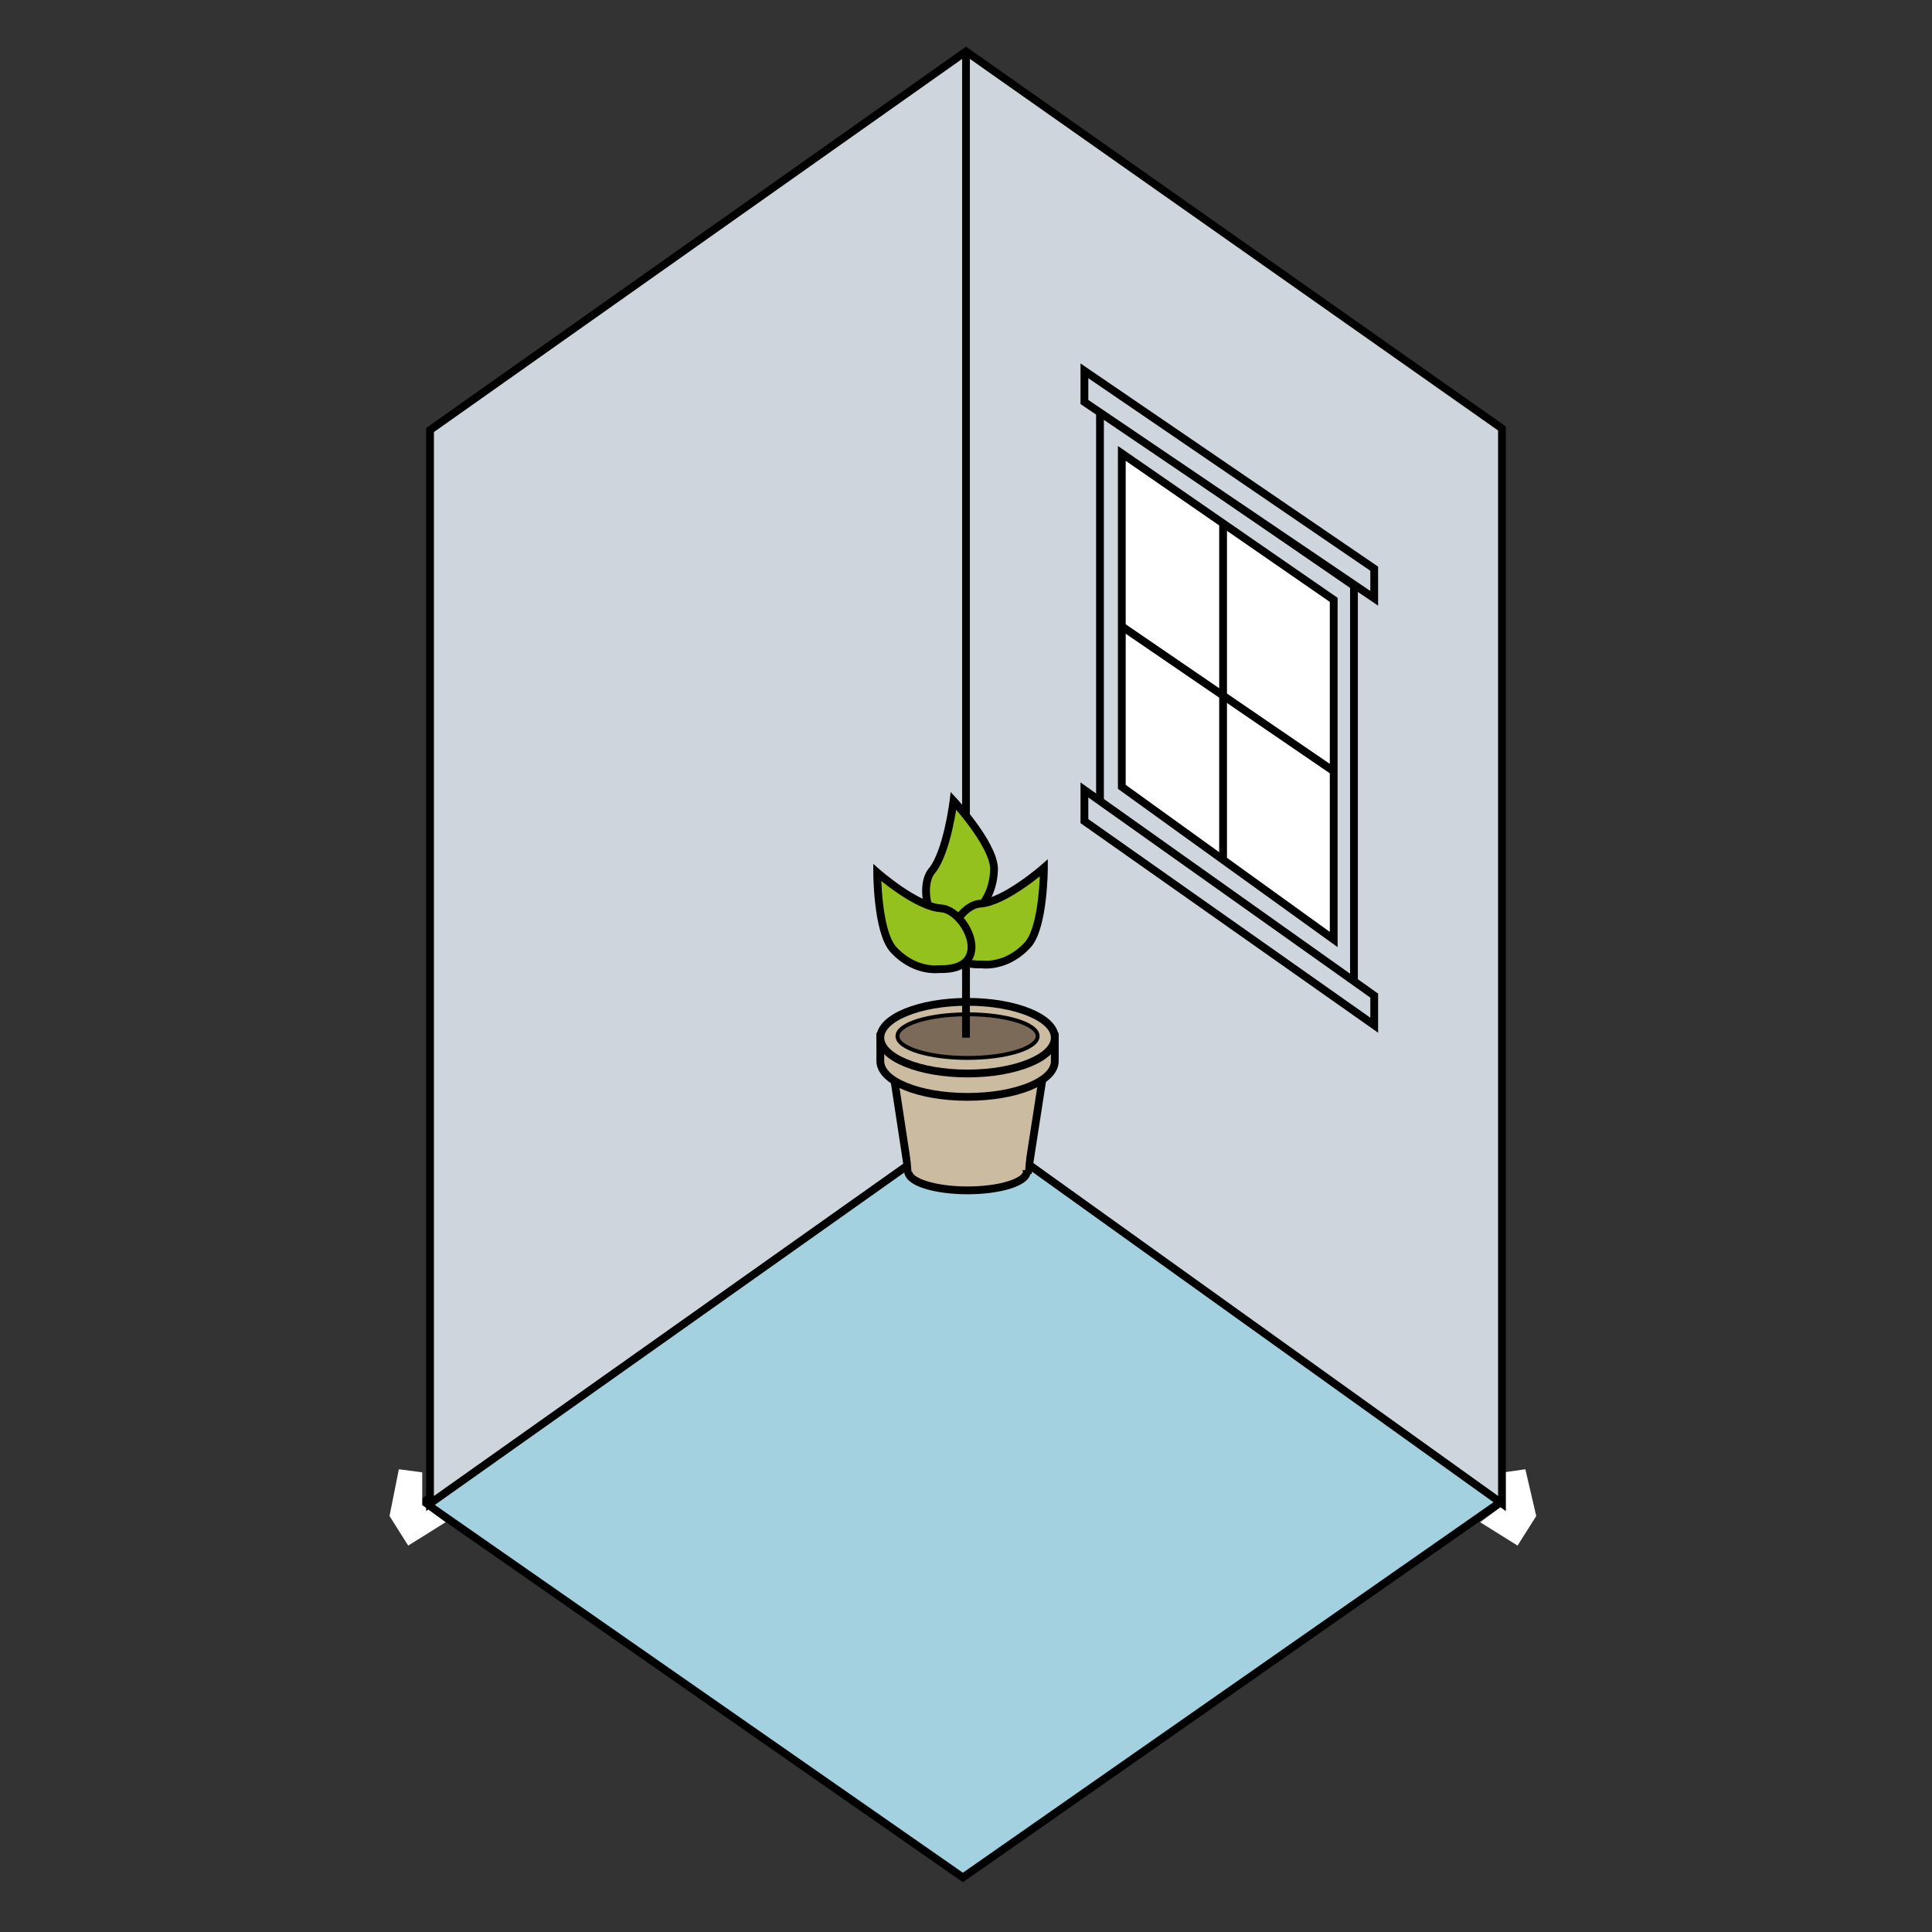 <?xml version="1.0" encoding="utf-8"?>
<!-- Generator: Adobe Illustrator 21.0.0, SVG Export Plug-In . SVG Version: 6.00 Build 0)  -->
<svg version="1.1" id="Calque_1" xmlns="http://www.w3.org/2000/svg" xmlns:xlink="http://www.w3.org/1999/xlink" x="0px" y="0px"
	 viewBox="0 0 124 124" style="enable-background:new 0 0 124 124;" xml:space="preserve">
<rect x="0" y="0" width="124" height="124" fill="#333333" stroke="none"/>
<style type="text/css">
	.st0{fill:#A3D1E0;stroke:#000000;stroke-width:0.5;stroke-miterlimit:10;}
	.st1{fill:#FFFFFF;}
	.st2{fill:#CFD5DC;stroke:#000000;stroke-width:0.5;stroke-miterlimit:10;}
	.st3{fill:none;stroke:#000000;stroke-width:0.5;stroke-miterlimit:10;}
	.st4{fill:#CBBBA0;stroke:#000000;stroke-width:0.5;stroke-miterlimit:10;}
	.st5{fill:#CBBBA0;}
	.st6{fill:#7B6A58;stroke:#000000;stroke-width:0.25;stroke-miterlimit:10;}
	.st7{fill:#95C11F;stroke:#000000;stroke-width:0.5;stroke-miterlimit:10;}
	.st8{fill:#FFFFFF;stroke:#000000;stroke-width:0.5;stroke-miterlimit:10;}
</style>
<title>revetement_mur</title>
<g id="Calque_2">
	<polygon class="st0" points="27.2,96.4 61.8,120.5 96.6,96.2 61.9,71.8 	"/>
	<polygon class="st1" points="95,97.7 96.5,96.6 96.5,94.5 97.9,94.3 98.6,97.3 97.4,99.2 	"/>
	<polygon class="st1" points="28.6,97.7 27.1,96.6 27.1,94.5 25.6,94.3 25,97.3 26.2,99.2 	"/>
	<polygon class="st2" points="96.4,96.5 96.4,27.5 62,3.3 27.6,27.6 27.6,96.5 62.2,72 	"/>
	<line class="st3" x1="62" y1="3.3" x2="62" y2="72"/>
	<polygon class="st4" points="66,75.1 58.3,75.2 57.4,69.3 66.9,69.3 	"/>
	<ellipse class="st4" cx="62.1" cy="75.2" rx="3.8" ry="1.2"/>
	<polygon class="st5" points="65.9,73.8 65.8,75.1 58.5,75.2 58.4,74 61.9,73.1 	"/>
	<path class="st4" d="M67.7,68.1c0,1.3-2.5,2.3-5.6,2.3s-5.6-1-5.6-2.3v-1.6c1.9-0.4,3.7-0.6,5.6-0.7c1.9,0.1,3.8,0.3,5.6,0.7V68.1z
		"/>
	<ellipse class="st4" cx="62.1" cy="66.6" rx="5.6" ry="2.3"/>
	<ellipse class="st6" cx="62.1" cy="66.5" rx="4.5" ry="1.4"/>
	<line class="st3" x1="62" y1="61.9" x2="62" y2="66.6"/>
	<path class="st7" d="M62.5,58.6c0.9-0.7,1.3-1.8,1.3-2.9c-0.1-1.6-2.6-4.3-2.6-4.3s-0.4,3.3-1.4,4.5S59.9,61.2,62.5,58.6z"/>
	<path class="st7" d="M63,61.9c1.1,0.1,2.2-0.4,3-1.3c1-1.2,1-4.9,1-4.9s-2.5,2.2-4.1,2.3S59.4,62,63,61.9z"/>
	<path class="st7" d="M60.3,62.2c-1.1,0.1-2.2-0.4-3-1.3c-1-1.2-1-4.9-1-4.9s2.5,2.2,4.1,2.3S63.9,62.3,60.3,62.2z"/>
	<polygon class="st2" points="86.9,63.2 70.6,52 70.6,26.4 86.9,37.6 	"/>
	<polygon class="st2" points="88.2,65.8 69.6,52.7 69.6,50.7 88.2,63.9 	"/>
	<polygon class="st2" points="88.2,38.4 69.6,25.8 69.6,23.8 88.2,36.5 	"/>
	<polygon class="st8" points="85.6,60.3 72,50.5 72,29.1 85.6,38.5 	"/>
	<line class="st3" x1="72" y1="40.2" x2="85.6" y2="49.5"/>
	<line class="st3" x1="78.5" y1="33.7" x2="78.5" y2="55.3"/>
</g>
</svg>
